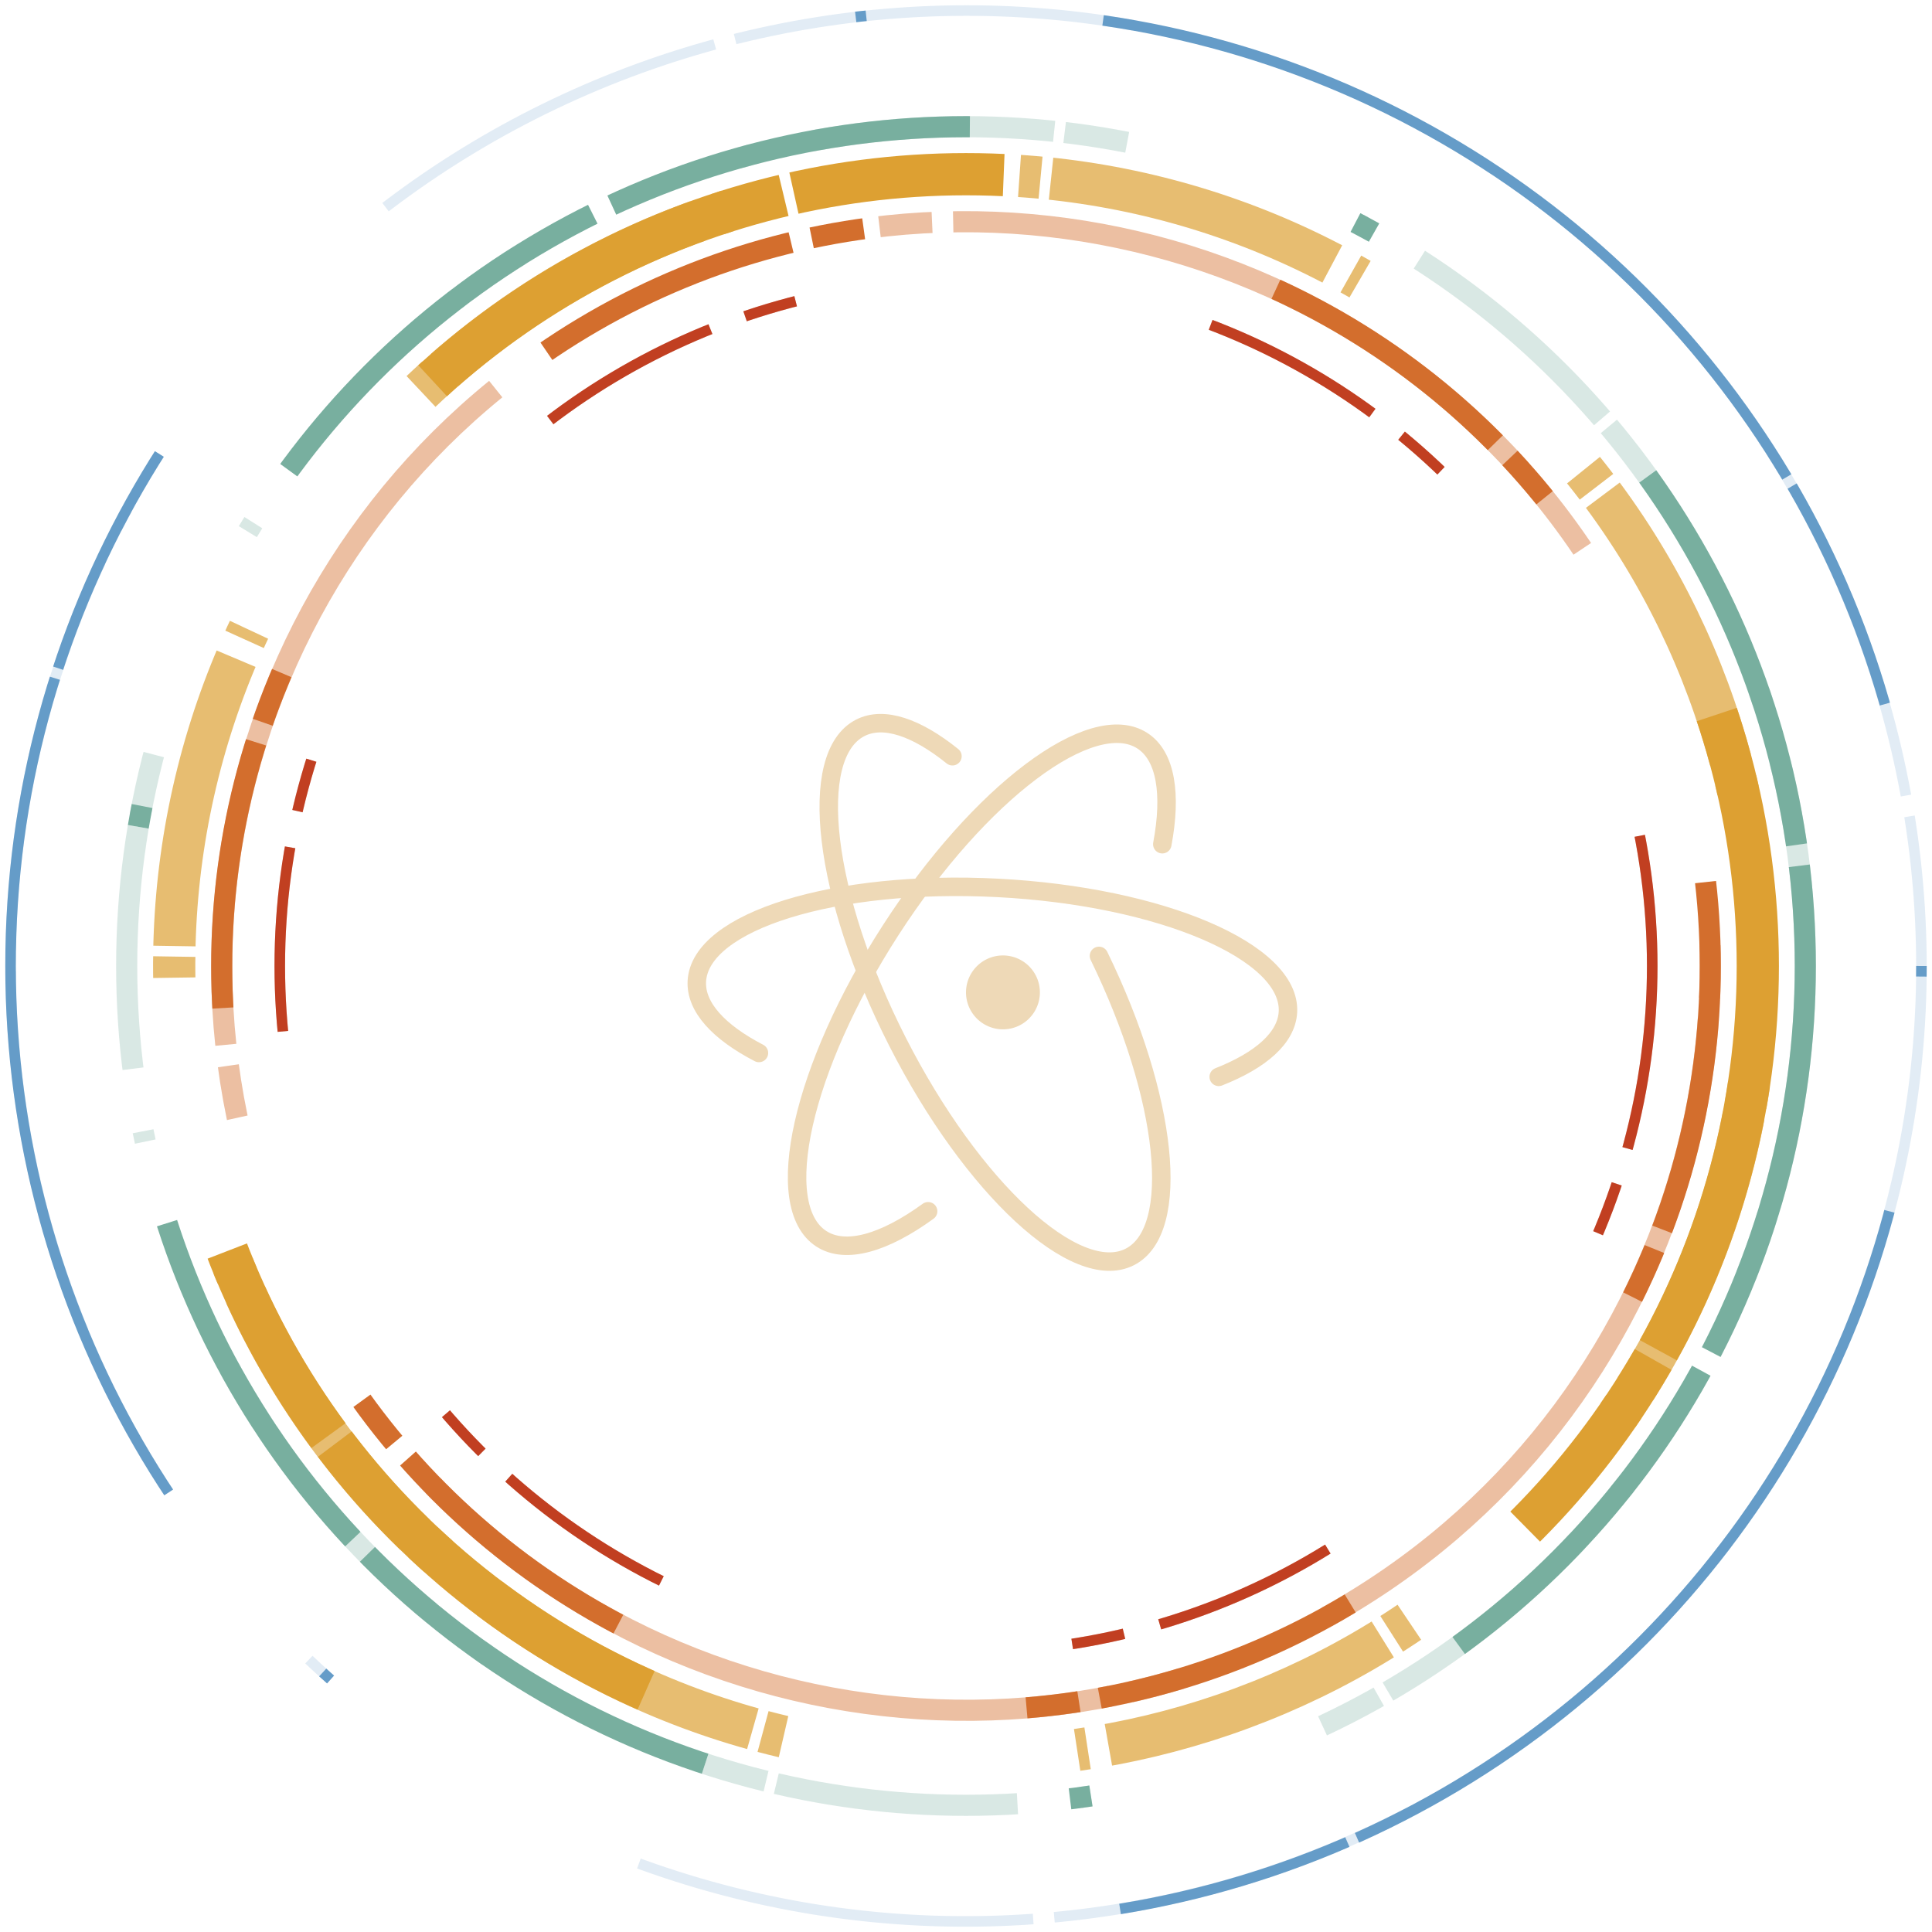 <!--
@Author Charles https://github.com/Charles94jp

This icon is from GitHub Atom https://atom.io/
The original author used some static svg and css implementation, I integrated it into a dynamic svg picture
-->

<svg width="366" height="366" viewBox="0 0 366 366" xmlns="http://www.w3.org/2000/svg">

    <!-- logo 1125 -->
    <g fill="none" fill-rule="evenodd" width="116" height="106" viewBox="0 0 116 106" transform="translate(130 135)">
        <path d="M78.19 46.086c13.033 26.764 15.722 51.986 5.844 57.028-10.185 5.2-29.874-13.021-43.976-40.699C25.955 34.738 22.78 8.085 32.966 2.886 37.401.621 43.64 2.799 50.431 8.262" stroke="#EED9B7" stroke-width="3.5" stroke-linecap="round"/>
        <path d="M13.776 64.477C6.18 60.537 1.756 55.792 2.01 50.889c.593-11.372 26.141-19.287 57.063-17.682 30.922 1.606 55.509 12.126 54.917 23.498-.257 4.904-5.15 9.163-13.114 12.295" stroke="#EED9B7" stroke-width="3.5" stroke-linecap="round"/>
        <path d="M45.826 94.462c-8.28 6.011-15.649 8.206-20.258 5.198-9.541-6.225-3.652-32.386 13.156-58.433C55.53 15.182 76.89-.887 86.432 5.34c4.436 2.893 5.536 10.094 3.756 19.587" stroke="#EED9B7" stroke-width="3.5" stroke-linecap="round"/>
        <path d="M66.84 51.522a6.998 6.998 0 1 1-13.682 2.956 6.998 6.998 0 0 1 13.683-2.956" fill="#EED9B7"/>
    </g>

	<style>
    @keyframes hero-logo-circle{
        to {
            transform:rotate(1turn)
        }
    }

    .hero-logo-circle1 {
        animation: hero-logo-circle 30s linear infinite;
        transform-origin: 50%;
    }

    .hero-logo-circle2 {
        animation: hero-logo-circle 40s linear infinite;
        transform-origin: 50%;
    }

    .hero-logo-circle3 {
        animation: hero-logo-circle 50s linear infinite;
        transform-origin: 50%;
    }
    
    .hero-logo-circle4 {
        animation: hero-logo-circle 60s linear infinite;
        transform-origin: 50%;
    }

    .hero-logo-circle5 {
        animation: hero-logo-circle 70s linear infinite;
        transform-origin: 50%;
    }

    .hero-logo-circle6 {
        animation: hero-logo-circle 80s linear infinite;
        transform-origin: 50%;
    }

    .hero-logo-circle7 {
        animation: hero-logo-circle 90s linear infinite;
        transform-origin: 50%;
    }

    .hero-logo-circle8 {
        animation: hero-logo-circle 100s linear infinite;
        transform-origin: 50%;
    }

    .hero-logo-circle9 {
        animation: hero-logo-circle 110s linear infinite;
        transform-origin: 50%;
    }

    .hero-logo-circle10 {
        animation: hero-logo-circle 120s linear infinite;
        transform-origin: 50%;
    }

	</style>
    
    <!-- red 5aec -->
    <g width="366" height="366" viewBox="0 0 366 366">
    <circle class="hero-logo-circle1" stroke="#C13F21" stroke-width="2" cx="183" cy="183" r="130" fill="none" fill-rule="evenodd" opacity=".278" stroke-dasharray="35,7,10,80"/>
    </g>

    <!-- red 2f7 -->
    <g width="366" height="366" viewBox="0 0 366 366">
    <circle class="hero-logo-circle2" stroke="#C13F21" stroke-width="2" cx="183" cy="183" r="130" fill="none" fill-rule="evenodd" stroke-dasharray="35,7,10,80"/>
    </g>

    <!-- orange d9d1 -->
    <g width="366" height="366" viewBox="0 0 366 366">
    <path class="hero-logo-circle3" d="M251.346 306.299c68.096-37.746 92.7-123.549 54.953-191.645-37.746-68.096-123.549-92.7-191.645-54.953-68.096 37.746-92.7 123.549-54.953 191.645 37.746 68.096 123.549 92.7 191.645 54.953z" stroke="#D36E2D" stroke-width="4" fill="none" fill-rule="evenodd" stroke-dasharray="140,4,10,80" opacity=".441"/>
    </g>

    <!-- orange 2351 -->
    <g width="366" height="366" viewBox="0 0 366 366">
    <circle class="hero-logo-circle4" stroke="#D36E2D" stroke-width="4" cx="183" cy="183" r="141" fill="none" fill-rule="evenodd" stroke-dasharray="51,4,10,80"/>
    </g>

    <!-- yellow af7 -->
    <g width="366" height="366" viewBox="0 0 366 366">
    <path class="hero-logo-circle5" d="M92.733 302.788c66.157 49.854 160.202 36.636 210.055-29.52 49.854-66.158 36.636-160.203-29.52-210.056-66.158-49.854-160.203-36.636-210.056 29.52-49.854 66.158-36.636 160.203 29.52 210.056z" stroke="#DDA032" stroke-width="8" fill="none" fill-rule="evenodd" stroke-dasharray="56,2,4" opacity=".688"/>
    </g>

    <!-- yellow bf8 -->
    <g width="366" height="366" viewBox="0 0 366 366">
    <circle class="hero-logo-circle6" stroke="#DDA032" stroke-width="8" cx="183" cy="183" r="150" fill="none" fill-rule="evenodd" stroke-dasharray="76,2,40,180"/>
    </g>

    <!-- green 6b12 -->
    <g width="366" height="366" viewBox="0 0 366 366">
    <circle class="hero-logo-circle7" stroke="#78AF9F" stroke-width="4" cx="183" cy="183" r="159" fill="none" fill-rule="evenodd" opacity=".278" stroke-dasharray="46,2,12"/>
    </g>

    <!-- green 8a75 -->
    <g width="366" height="366" viewBox="0 0 366 366">
    <circle class="hero-logo-circle8" stroke="#78AF9F" stroke-width="4" cx="183" cy="183" r="159" fill="none" fill-rule="evenodd" stroke-dasharray="76,4,70"/>
    </g>

    <!-- blue 930 -->
    <g width="366" height="366" viewBox="0 0 366 366">
    <path class="hero-logo-circle9" d="M18.997 106.524c-42.236 90.576-3.049 198.242 87.527 240.479 90.576 42.236 198.242 3.049 240.479-87.527 42.236-90.576 3.049-198.242-87.527-240.479C168.9-23.239 61.234 15.948 18.997 106.524z" stroke="#659CC8" stroke-width="2" fill="none" fill-rule="evenodd" stroke-dasharray="76,4,70" opacity=".191"/>
    </g>
    
    <!-- blue 5099 -->
    <g width="366" height="366" viewBox="0 0 366 366">
    <circle class="hero-logo-circle10" stroke="#659CC8" stroke-width="2" cx="183" cy="183" r="181" fill="none" fill-rule="evenodd" stroke-dasharray="2,45,161"/>
    </g>

</svg>